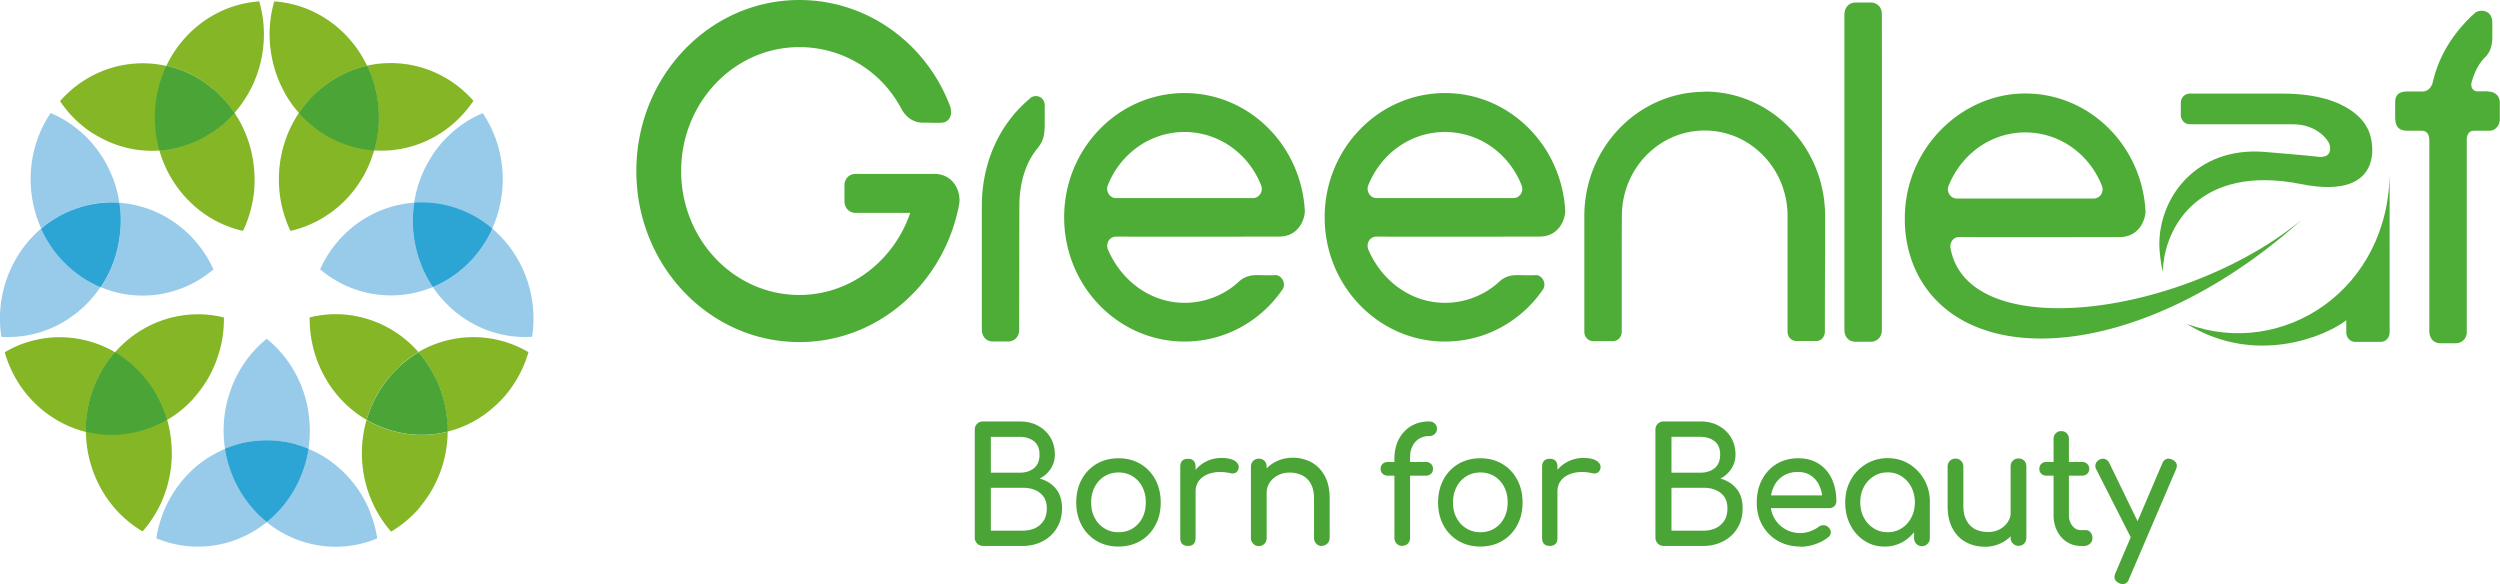 <svg width="214" height="50" fill="none" xmlns="http://www.w3.org/2000/svg"><g clip-path="url(#clip0_1_8079)"><g clip-path="url(#clip1_1_8079)"><path d="M32.025 12.87c.21.018.429.027.63.027a9.24 9.24 0 002.627-.381 9.29 9.29 0 002.416-1.108 9.707 9.707 0 002.828-2.78c-2.364-2.679-5.857-3.732-9.105-3.006.087.182.166.354.236.545.245.6.438 1.226.56 1.862.132.663.193 1.335.193 2.007 0 .673-.061 1.354-.193 2.008a8.531 8.531 0 01-.201.817l.009.01z" fill="#84B626"/><path d="M28.19 18.293a9.652 9.652 0 002.592-2.689c.35-.527.648-1.099.884-1.69a10.53 10.53 0 00.56-1.861c.132-.654.193-1.326.193-2.008 0-.68-.061-1.344-.193-2.007a10.565 10.565 0 00-.56-1.862l-.236-.545c-1.401.31-2.75.963-3.949 1.944-3.59 2.97-4.579 8.074-2.618 12.189a8.692 8.692 0 001.699-.563 8.78 8.78 0 001.628-.918v.01z" fill="#84B626"/><path d="M25.476 9.528c.044.045.08.09.123.145.166-.236.324-.463.499-.681a10.82 10.82 0 011.383-1.408 9.359 9.359 0 012.863-1.635 9.22 9.22 0 011.085-.309C29.95 2.543 26.965.363 23.473.118l-.106.409a10.046 10.046 0 00-.184 3.851c.088.636.237 1.253.43 1.853.21.6.464 1.19.77 1.735.306.554.674 1.08 1.085 1.562h.01zm-2.898-7.067a9.635 9.635 0 00-.28-1.934c-.035-.136-.061-.273-.105-.409-3.493.245-6.47 2.416-7.95 5.513.369.082.736.182 1.086.31a9.36 9.36 0 012.863 1.634 9.749 9.749 0 011.882 2.089 10.667 10.667 0 001.208-1.708 10.193 10.193 0 001.209-3.587c.087-.636.122-1.28.087-1.917v.01z" fill="#84B626"/><path d="M7.967 11.417a9.6 9.6 0 002.416 1.108 9.195 9.195 0 002.627.382c.7 0 1.41-.082 2.092-.246a9.67 9.67 0 002.057-.744 10.5 10.5 0 001.655-1.054 9.892 9.892 0 001.26-1.19 9.694 9.694 0 00-1.882-2.08C14.218 4.305 8.518 4.813 5.14 8.656c.237.354.5.69.77 1.008a9.977 9.977 0 002.058 1.771v-.018z" fill="#84B626"/><path d="M21.764 16.15a10.668 10.668 0 00-.411-3.78 10.666 10.666 0 00-.718-1.77 10.056 10.056 0 00-.56-.936 9.333 9.333 0 01-1.261 1.19 9.494 9.494 0 01-3.712 1.798 9.976 9.976 0 01-1.462.218c.99 3.46 3.738 6.131 7.161 6.894.263-.554.482-1.135.64-1.726.166-.617.28-1.253.332-1.889h-.009z" fill="#84B626"/><path d="M17.658 21.916a10.092 10.092 0 00-.971-1.317 9.17 9.17 0 00-1.165-1.117 8.845 8.845 0 00-1.322-.908 9.53 9.53 0 00-1.444-.672 10.474 10.474 0 00-1.541-.418 9.38 9.38 0 00-.998-.127c.087.581.131 1.172.114 1.762a10.297 10.297 0 01-.245 1.998 10.042 10.042 0 01-1.27 3.152c-.061.109-.131.209-.201.309 3.221 1.353 6.942.79 9.656-1.517a8.423 8.423 0 00-.613-1.145zm-7.975-6.603a10.87 10.87 0 00-.823-1.707 11.037 11.037 0 00-1.13-1.517 9.817 9.817 0 00-1.392-1.262 9.098 9.098 0 00-1.628-.981c-.123-.064-.254-.118-.376-.173-2.005 2.98-2.215 6.767-.806 9.891.149-.136.298-.254.455-.372a9.4 9.4 0 011.637-.981c.587-.273 1.209-.49 1.839-.645a9.536 9.536 0 012.145-.245c.201 0 .411 0 .613.018-.009-.064-.027-.127-.035-.182a10.29 10.29 0 00-.49-1.853l-.01.01z" fill="#97CBE9"/><path d="M.744 28.847c.543 0 1.086-.046 1.611-.146a8.998 8.998 0 001.54-.418 9 9 0 001.445-.672c.464-.263.902-.572 1.322-.908a9.24 9.24 0 001.165-1.126 10.042 10.042 0 002.241-4.469c.14-.663.228-1.326.245-1.998a9.883 9.883 0 00-.114-1.762 9.522 9.522 0 00-2.757.227C2.504 18.755-.665 23.697.114 28.828c.21.019.42.028.63.028v-.01z" fill="#97CBE9"/><path d="M7.363 36.358c.035-.654.122-1.299.28-1.926.158-.654.376-1.29.665-1.898a9.879 9.879 0 011.541-2.38 6.393 6.393 0 00-.648-.345 9.272 9.272 0 00-2.005-.708 9.6 9.6 0 00-2.092-.236c-.525 0-1.05.045-1.567.136a9.93 9.93 0 00-1.54.4 9.52 9.52 0 00-1.594.753c.998 3.48 3.712 6.013 6.951 6.822 0-.2 0-.391.009-.6v-.018zm9.218-2.28a10.33 10.33 0 001.121-1.508 9.81 9.81 0 00.823-1.707c.219-.6.394-1.226.5-1.844a10.16 10.16 0 00.14-1.844c-3.406-.844-6.987.318-9.316 2.98.412.245.806.526 1.182.826a10.01 10.01 0 011.576 1.617 10.185 10.185 0 011.69 3.351 8.26 8.26 0 00.884-.581 9.41 9.41 0 001.4-1.272v-.018z" fill="#84B626"/><path d="M13.543 43.542c.298-.563.535-1.153.727-1.77a11.3 11.3 0 00.377-1.863 9.96 9.96 0 00.026-1.907 10.872 10.872 0 00-.315-1.898 10.303 10.303 0 00-.692-1.817 9.866 9.866 0 00-1.05-1.698 9.972 9.972 0 00-1.576-1.617c-.377-.3-.77-.581-1.182-.827a9.727 9.727 0 00-1.55 2.38c-2.206 4.741-.455 10.4 3.896 12.961.096-.109.193-.218.28-.336a9.41 9.41 0 001.06-1.617v.01z" fill="#84B626"/><path d="M21.642 43.542a9.881 9.881 0 01-1.541-2.38 9.84 9.84 0 01-.657-1.889 9.615 9.615 0 01-.166-.844 1.882 1.882 0 00-.166.063 9.608 9.608 0 00-1.629.909c-.508.354-.99.762-1.418 1.217-.43.454-.832.953-1.164 1.471a9.967 9.967 0 00-.885 1.69 10.53 10.53 0 00-.56 1.861c-.026.146-.053.291-.07.436 3.248 1.354 6.837.736 9.464-1.39a9.677 9.677 0 01-1.2-1.144h-.008zm4.78-8.129a10.19 10.19 0 00-1.208-3.588 10.023 10.023 0 00-1.086-1.561A9.594 9.594 0 0022.832 29c-2.757 2.225-4.114 5.867-3.572 9.41a9.272 9.272 0 011.637-.509c.63-.127 1.288-.2 1.935-.2a9.85 9.85 0 011.935.2c.552.118 1.112.29 1.637.509a10.105 10.105 0 00.009-2.998h.009z" fill="#97CBE9"/><path d="M31.666 43.778a9.915 9.915 0 00-2.057-3.16c-.43-.445-.91-.854-1.419-1.217a8.733 8.733 0 00-1.628-.909 9.657 9.657 0 00-1.795-.581 9.783 9.783 0 00-1.935-.2c-.656 0-1.295.073-1.934.2a9.3 9.3 0 00-1.637.518c.14.926.42 1.843.831 2.743 2.206 4.75 7.564 6.848 12.204 4.913-.026-.145-.044-.29-.078-.436a10.58 10.58 0 00-.56-1.861l.008-.01z" fill="#97CBE9"/><path d="M33.767 28.374a9.394 9.394 0 00-2.416-1.099 9.135 9.135 0 00-4.71-.136c-.044.01-.088.027-.132.036-.044 3.633 1.848 7.003 4.868 8.765a10.193 10.193 0 011.69-3.351c.472-.6.998-1.145 1.575-1.626.377-.3.77-.582 1.182-.818a9.927 9.927 0 00-2.048-1.77h-.01zm2.163 15.05c.402-.481.77-1.008 1.085-1.562a10.182 10.182 0 001.208-3.588 9.4 9.4 0 00.096-1.317 9.659 9.659 0 01-2.224.273 8.931 8.931 0 01-2.135-.254 9.22 9.22 0 01-2.583-1.027c-.945 3.297-.193 6.94 2.101 9.555a9.76 9.76 0 002.469-2.08h-.018z" fill="#84B626"/><path d="M35.816 30.145a9.878 9.878 0 011.54 2.38c.28.608.508 1.244.657 1.898a10.2 10.2 0 01.271 1.926c.01.2.018.4.01.6.314-.082.63-.173.936-.282.49-.182.99-.409 1.444-.672a9.498 9.498 0 001.314-.909 10.56 10.56 0 001.164-1.117 10.07 10.07 0 002.084-3.824 9.286 9.286 0 00-9.447.01l.027-.01z" fill="#84B626"/><path d="M42.145 19.573a7.357 7.357 0 01-.262.527 9.242 9.242 0 01-1.06 1.617c-.411.518-.884.99-1.392 1.408a9.359 9.359 0 01-2.381 1.444c.236.354.5.7.78 1.008.358.409.743.781 1.164 1.126a9.582 9.582 0 002.766 1.58 9.22 9.22 0 003.16.564c.21 0 .42 0 .63-.028.544-3.578-.84-7.075-3.405-9.246z" fill="#97CBE9"/><path d="M39.326 10.826c-.499.373-.963.8-1.392 1.263-.42.463-.797.972-1.12 1.517a10.183 10.183 0 00-.832 1.707 9.624 9.624 0 00-.5 1.853 11.118 11.118 0 00-.148 1.944c.017.672.096 1.335.245 1.998a10.043 10.043 0 001.27 3.152c.06.109.13.2.192.309a9.445 9.445 0 002.381-1.444c3.975-3.288 4.763-9.174 1.9-13.443a4.795 4.795 0 00-.376.173c-.57.263-1.12.6-1.629.98l.01-.009z" fill="#97CBE9"/><path d="M34.459 17.475a9.316 9.316 0 00-2.995 1.09c-.463.263-.91.563-1.321.908a9.102 9.102 0 00-1.156 1.117c-.359.41-.692.854-.98 1.317-.228.373-.43.754-.605 1.145 2.714 2.298 6.435 2.86 9.648 1.517-.07-.1-.131-.2-.193-.31a10.043 10.043 0 01-1.269-3.15 10.302 10.302 0 01-.245-2c-.009-.59.026-1.18.114-1.761a9.353 9.353 0 00-.998.127z" fill="#97CBE9"/><path d="M40.823 21.717c.403-.5.762-1.045 1.06-1.617.096-.173.183-.354.262-.527a9.38 9.38 0 00-3.93-1.998 9.158 9.158 0 00-2.75-.227 10.772 10.772 0 00-.122 1.762c.017.672.096 1.335.245 1.998a10.044 10.044 0 001.27 3.152c.06.109.13.2.192.309a9.623 9.623 0 002.381-1.444c.508-.418.98-.89 1.392-1.408z" fill="#2CA5D5"/><path d="M38.302 36.358a10.319 10.319 0 00-.928-3.824 10.638 10.638 0 00-1.54-2.38 9.744 9.744 0 00-2.759 2.444 10.162 10.162 0 00-1.69 3.342 9.402 9.402 0 002.583 1.026c.7.173 1.427.255 2.136.255.535 0 1.077-.055 1.611-.145.202-.037.403-.082.613-.128 0-.2 0-.39-.009-.6l-.017.01zM8.3 32.525a10.344 10.344 0 00-.946 3.824c-.009.2-.009.4-.009.6a9.105 9.105 0 004.369.017 9.279 9.279 0 002.582-1.035 9.889 9.889 0 00-.639-1.653 9.875 9.875 0 00-1.05-1.698 9.972 9.972 0 00-1.576-1.617c-.377-.3-.77-.582-1.182-.827a9.88 9.88 0 00-1.54 2.38l-.01.009zm9.892-24.941A9.36 9.36 0 0015.33 5.95a8.769 8.769 0 00-1.085-.309 10.293 10.293 0 00-.99 4.415c0 .98.14 1.925.395 2.824.49-.027.98-.1 1.462-.218a9.664 9.664 0 002.057-.745c.587-.3 1.138-.654 1.655-1.053a9.887 9.887 0 001.26-1.19 9.567 9.567 0 00-.499-.681 10.33 10.33 0 00-1.383-1.408h-.009z" fill="#4AA436"/><path d="M20.092 41.154c.403.871.92 1.67 1.55 2.38.359.417.761.799 1.19 1.144a9.739 9.739 0 002.74-3.524c.412-.89.692-1.817.832-2.743a9.8 9.8 0 00-1.637-.518 9.79 9.79 0 00-1.935-.2 9.86 9.86 0 00-1.934.2c-.56.118-1.112.3-1.637.509.043.29.096.572.166.853.157.645.376 1.281.656 1.89l.01.009zM10.085 21.117c.14-.663.228-1.326.245-1.998a9.883 9.883 0 00-.113-1.762 9.536 9.536 0 00-2.758.227 10.03 10.03 0 00-1.839.645c-.569.272-1.12.6-1.637.98-.149.119-.306.237-.455.373a9.878 9.878 0 002.705 3.552 9.445 9.445 0 002.382 1.444c.07-.1.13-.2.2-.31a10.044 10.044 0 001.27-3.15z" fill="#2CA5D5"/><path d="M27.481 7.584c-.508.418-.972.89-1.383 1.408a9.567 9.567 0 00-.5.681c.386.436.806.836 1.262 1.19a9.065 9.065 0 001.654 1.053 9.33 9.33 0 002.058.745 9.98 9.98 0 001.462.218c.254-.899.394-1.843.394-2.824 0-1.59-.36-3.08-.99-4.415a9.22 9.22 0 00-1.085.31 9.36 9.36 0 00-2.863 1.634h-.009z" fill="#4AA436"/><path d="M198.478 13.424c-1.331-.154-3.756-.345-4.719-.427-5.787-.417-8.947 3.924-8.921 7.966 0 .59.158 1.771.298 2.316.087-3.906 3.204-9.255 11.854-7.52 7.555 1.507 6.163-4.197 5.603-4.869 0 0-1.174-2.879-7.214-2.879h-7.95c-.341 0-.752.272-.752.808v1.036c0 .4.323.78.744.78h8.833c2.163 0 3.082 1.445 3.143 1.7.289 1.062-.525 1.135-.928 1.09h.009zm-11.259 14.323c5.875 3.606 11.898 1.018 13.623-.335v1.062c0 .436.35.79.744.79h2.188c.482 0 .78-.363.78-.844V14.66c0 10.1-9.105 16.103-17.335 13.078v.01z" fill="#4DAD36"/><path d="M166.978 21.326c-.131-.7.342-1.035.683-1.035 3.537.018 13.124 0 13.763 0 1.882 0 2.25-1.772 2.232-2.217-.306-5.604-4.78-10.072-10.295-10.072-5.516 0-10.305 4.759-10.305 10.635 0 .464-.201 5.069 3.844 8.075 6.329 4.687 18.962 2.134 30.151-7.92-10.051 8.283-28.488 10.745-30.073 2.516v.018zm-.192-5.386c1.059-2.688 3.589-4.605 6.575-4.605 2.985 0 5.498 1.89 6.557 4.55.219.554-.149 1.109-.718 1.109h-11.688c-.612 0-.893-.654-.726-1.054zm-20.863-8.083c-5.681 0-10.304 4.768-10.304 10.635v9.928c0 .354.272.78.762.78h1.707c.324 0 .735-.253.735-.853v-6.812c0-1.698.009-3.052.009-3.052 0-4.032 3.169-7.311 7.091-7.311 3.923 0 7.092 3.279 7.092 7.311v9.928c0 .354.262.78.761.78h1.708c.323 0 .726-.254.726-.853 0-.409 0-4.269.018-6.812v-3.052c0-5.867-4.614-10.636-10.305-10.636v.019zm15.172 1.535c0-2.952-.008-7.62-.008-8.184 0-.763-.613-.99-.893-.99h-1.349c-.648 0-.963.509-.963 1.035V28.23c0 .527.298 1.026.963 1.026.666 0 .85-.009 1.349 0 .28 0 .893-.236.893-.999 0-.554 0-14.169.008-18.201v-.673.01zm-72.9-.982c-2.565 2.108-4.15 5.405-4.15 9.228v10.563c0 .527.298 1.027.954 1.027h1.349c.289 0 .893-.236.893-.99 0-.818.017-10.6.017-10.6 0-1.852.482-3.642 1.523-4.904.5-.609.648-1.1.648-2.135V9.037c0-.754-.77-1.026-1.243-.636l.009.01zm-8.265 6.476h-6.706c-.543 0-.937.436-.937.963v1.354c0 .762.596 1.017.885 1.017h4.745c-1.401 4.096-5.122 7.03-9.5 7.03-5.585 0-10.11-4.75-10.11-10.609 0-5.858 4.525-10.608 10.11-10.608a9.843 9.843 0 018.747 5.295c.219.418.823 1.171 1.795 1.171.709 0 1.348.037 1.698 0 .508-.036.99-.58.64-1.489C79.256 3.697 74.23 0 68.426 0c-7.713 0-13.955 6.549-13.955 14.641 0 8.093 6.242 14.641 13.955 14.641 6.767 0 12.405-5.059 13.674-11.77.193-1.027-.42-2.644-2.162-2.626h-.009zm21.467-6.92c-5.69 0-10.305 4.768-10.305 10.635 0 5.868 4.614 10.636 10.305 10.636 3.449 0 6.522-1.744 8.378-4.45.359-.509-.07-1.254-.595-1.236-.578.028-.928 0-1.62 0-1.059 0-1.471.527-1.751.772a6.887 6.887 0 01-4.403 1.599c-2.96 0-5.42-1.916-6.558-4.541-.219-.518.105-1.127.683-1.127 3.143.01 13.264 0 13.938 0 1.882 0 2.25-1.77 2.223-2.216-.306-5.604-4.78-10.072-10.295-10.072zm5.848 8.991H95.549c-.622 0-.893-.654-.736-1.062 1.06-2.689 3.59-4.596 6.575-4.596 2.985 0 5.498 1.88 6.557 4.55.219.554-.157 1.108-.709 1.108h.009zm16.45-8.991c-5.69 0-10.304 4.768-10.304 10.635 0 5.868 4.614 10.636 10.304 10.636 3.449 0 6.522-1.744 8.378-4.45.351-.509-.07-1.254-.595-1.236-.586.028-.928 0-1.628 0-1.06 0-1.462.527-1.751.772a6.888 6.888 0 01-4.404 1.599c-2.959 0-5.428-1.916-6.557-4.541-.219-.518.096-1.127.683-1.127 3.143.01 13.263 0 13.937 0 1.882 0 2.25-1.77 2.224-2.216-.306-5.604-4.789-10.072-10.287-10.072zm5.848 8.991h-11.696c-.622 0-.893-.654-.735-1.062 1.059-2.689 3.589-4.596 6.574-4.596 2.986 0 5.498 1.88 6.558 4.55.219.554-.149 1.108-.709 1.108h.008zm83.468-9.137h-.911c-.543 0-.604-.518-.534-.763.254-.899.604-1.607 1.191-2.189.455-.463.586-1.09.586-1.707V1.898c-.035-1.126-1.138-1.108-1.497-.78-1.724 1.552-3.064 3.55-3.607 5.948-.061.255-.324.763-.849.763h-1.278c-.797 0-1.086.318-1.086.936v1.18c0 .827.21 1.245 1.086 1.245h1.173c.394 0 .665.227.665.863v16.303c0 .518.298 1.026.963 1.026h1.34a.934.934 0 00.902-.99v-16.54c.061-.49.306-.662.639-.662h1.33c.508 0 .858-.527.858-.917V8.81c0-.708-.525-.972-.989-.972l.018-.018z" fill="#4DAD36"/><path d="M84.133 46.73a.662.662 0 01-.49-.209.698.698 0 01-.202-.508v-9.228a.683.683 0 01.692-.709h3.143c.595 0 1.12.118 1.567.364.455.245.805.572 1.068.999.254.426.385.917.385 1.471 0 .445-.114.845-.35 1.208a2.46 2.46 0 01-.954.854 2.554 2.554 0 011.392.863c.35.426.525.99.525 1.68 0 .627-.14 1.18-.43 1.662a3.041 3.041 0 01-1.19 1.135 3.657 3.657 0 01-1.75.418h-3.415.009zm.683-6.267h2.46c.499 0 .91-.127 1.225-.381.316-.255.482-.645.482-1.163s-.158-.9-.482-1.153c-.324-.246-.726-.373-1.225-.373h-2.46v3.07zm0 4.96h2.731c.403 0 .762-.073 1.068-.219.307-.145.543-.363.727-.645.184-.281.263-.635.263-1.053 0-.39-.088-.718-.263-.972a1.689 1.689 0 00-.727-.581c-.306-.137-.665-.2-1.068-.2h-2.731v3.669zm10.934 1.362c-.709 0-1.34-.164-1.882-.482a3.41 3.41 0 01-1.278-1.335c-.307-.563-.464-1.217-.464-1.953 0-.735.157-1.398.464-1.97a3.41 3.41 0 011.278-1.336c.543-.318 1.173-.481 1.882-.481.71 0 1.322.163 1.865.481a3.41 3.41 0 011.278 1.335c.306.573.464 1.227.464 1.971 0 .745-.157 1.39-.464 1.953a3.35 3.35 0 01-1.278 1.335c-.543.318-1.173.482-1.882.482h.017zm0-1.227c.455 0 .858-.109 1.208-.327a2.29 2.29 0 00.823-.899c.202-.381.298-.817.298-1.326 0-.508-.096-.944-.298-1.326a2.317 2.317 0 00-.823-.908 2.24 2.24 0 00-1.208-.327 2.24 2.24 0 00-1.208.327c-.35.218-.63.517-.832.908a2.84 2.84 0 00-.306 1.326c0 .5.096.945.306 1.326a2.238 2.238 0 002.04 1.226zm5.936 1.172c-.21 0-.377-.054-.49-.172-.114-.118-.167-.282-.167-.509v-6.094c0-.218.053-.382.167-.51.113-.117.28-.172.49-.172.21 0 .385.055.49.173.105.109.167.282.167.509v6.094c0 .218-.053.39-.167.509-.114.118-.271.172-.49.172zm-.009-4.66c0-.544.131-1.035.385-1.462a2.876 2.876 0 012.487-1.407c.525 0 .919.09 1.173.263.254.182.359.39.297.636a.53.53 0 01-.148.29.525.525 0 01-.254.128.63.63 0 01-.315-.019c-.561-.118-1.068-.127-1.515-.027-.446.1-.797.282-1.059.563-.254.273-.385.618-.385 1.036h-.675.009zm6.076 4.67a.636.636 0 01-.482-.2.685.685 0 01-.192-.5v-6.076c0-.21.061-.382.192-.51a.663.663 0 01.482-.19.67.67 0 01.49.19c.123.128.184.3.184.51v6.076c0 .2-.061.363-.184.5a.627.627 0 01-.49.2zm5.402 0a.634.634 0 01-.482-.2.685.685 0 01-.192-.5v-3.352c0-.517-.088-.944-.272-1.271a1.716 1.716 0 00-.744-.727 2.35 2.35 0 00-1.068-.236c-.368 0-.7.073-.998.227a1.916 1.916 0 00-.709.618 1.56 1.56 0 00-.263.89h-.832a2.927 2.927 0 011.497-2.607c.464-.263.99-.4 1.568-.4a3.36 3.36 0 011.619.4c.473.273.858.663 1.13 1.18.28.519.411 1.154.411 1.908v3.352c0 .2-.061.363-.193.5a.634.634 0 01-.481.199l.009.018zm5.647-6.023a.62.62 0 01-.447-.163.546.546 0 01-.175-.409c0-.181.052-.327.175-.436a.62.62 0 01.447-.163h3.248a.62.62 0 01.446.163.572.572 0 01.166.436c0 .164-.052.3-.166.409a.62.62 0 01-.446.163h-3.248zm1.208 6.013a.625.625 0 01-.447-.19.684.684 0 01-.201-.51v-6.72c0-.654.122-1.227.376-1.708a2.828 2.828 0 011.042-1.126c.447-.264.963-.4 1.55-.4.192 0 .35.055.481.173a.614.614 0 01.193.454.58.58 0 01-.193.445.653.653 0 01-.481.182 1.58 1.58 0 00-.858.227 1.537 1.537 0 00-.569.645c-.14.272-.202.599-.202.962v6.858a.705.705 0 01-.184.508c-.122.127-.288.191-.507.191v.01zm6.715.055c-.71 0-1.34-.164-1.883-.482a3.412 3.412 0 01-1.278-1.335c-.306-.563-.464-1.217-.464-1.953 0-.735.158-1.398.464-1.97a3.412 3.412 0 011.278-1.336c.543-.318 1.173-.481 1.883-.481.709 0 1.322.163 1.864.481.543.318.972.772 1.278 1.335.307.573.464 1.227.464 1.971 0 .745-.157 1.39-.464 1.953a3.346 3.346 0 01-1.278 1.335c-.542.318-1.173.482-1.882.482h.018zm0-1.227c.455 0 .858-.109 1.208-.327.35-.218.621-.517.823-.899.201-.381.297-.817.297-1.326 0-.508-.096-.944-.297-1.326a2.323 2.323 0 00-.823-.908 2.239 2.239 0 00-1.208-.327c-.456 0-.858.109-1.209.327a2.27 2.27 0 00-.831.908c-.202.39-.307.827-.307 1.326 0 .5.097.945.307 1.326.201.382.472.681.831.9a2.25 2.25 0 001.209.326zm5.935 1.172c-.21 0-.376-.054-.49-.172-.114-.118-.167-.282-.167-.509v-6.094c0-.218.053-.382.167-.51.114-.117.28-.172.49-.172.21 0 .385.055.49.173.105.109.167.282.167.509v6.094c0 .218-.053.39-.167.509-.114.118-.271.172-.49.172zm-.009-4.66c0-.544.132-1.035.385-1.462a2.883 2.883 0 012.487-1.407c.525 0 .919.09 1.173.263.254.182.359.39.298.636a.538.538 0 01-.149.29.525.525 0 01-.254.128.631.631 0 01-.315-.019c-.561-.118-1.068-.127-1.515-.027-.446.1-.797.282-1.059.563-.254.273-.385.618-.385 1.036h-.674.008zm9.744 4.66a.661.661 0 01-.49-.209.699.699 0 01-.201-.508v-9.228a.684.684 0 01.691-.709h3.143c.595 0 1.121.118 1.567.364.456.245.806.572 1.068.999.254.426.386.917.386 1.471 0 .445-.114.845-.351 1.208a2.454 2.454 0 01-.954.854 2.554 2.554 0 011.392.863c.35.426.525.99.525 1.68 0 .627-.14 1.18-.429 1.662a3.04 3.04 0 01-1.19 1.135 3.66 3.66 0 01-1.751.418h-3.415.009zm.683-6.267h2.46c.499 0 .911-.127 1.226-.381.315-.255.481-.645.481-1.163s-.157-.9-.481-1.153c-.324-.246-.727-.373-1.226-.373h-2.46v3.07zm0 4.96h2.732a2.47 2.47 0 001.068-.219c.306-.145.542-.363.726-.645.184-.281.263-.635.263-1.053 0-.39-.088-.718-.263-.972a1.689 1.689 0 00-.726-.581c-.307-.137-.666-.2-1.068-.2h-2.732v3.669zm11.049 1.362c-.727 0-1.375-.164-1.935-.482a3.483 3.483 0 01-1.331-1.335c-.324-.563-.481-1.217-.481-1.953 0-.735.148-1.398.455-1.97.306-.564.718-1.018 1.252-1.336.534-.318 1.147-.481 1.838-.481.692 0 1.27.154 1.76.472.49.318.867.745 1.121 1.299.253.554.385 1.18.385 1.898a.566.566 0 01-.167.427.615.615 0 01-.437.173h-5.297v-1.09h5.253l-.543.381a2.989 2.989 0 00-.262-1.217 2.087 2.087 0 00-.71-.854c-.306-.209-.682-.318-1.12-.318-.499 0-.928.118-1.278.346a2.17 2.17 0 00-.806.935c-.184.4-.271.845-.271 1.344 0 .5.105.945.332 1.335.219.391.526.7.911.927a2.582 2.582 0 002.162.191c.28-.11.517-.227.692-.364a.691.691 0 01.429-.154c.149 0 .289.045.403.145.148.136.227.282.236.454 0 .164-.061.3-.21.418a3.55 3.55 0 01-1.112.6 3.859 3.859 0 01-1.269.227v-.018zm7.187 0a3.054 3.054 0 01-1.724-.5 3.4 3.4 0 01-1.2-1.353c-.298-.563-.438-1.208-.438-1.926 0-.717.158-1.362.482-1.934a3.591 3.591 0 011.304-1.354 3.533 3.533 0 011.848-.5c.682 0 1.295.164 1.838.5a3.7 3.7 0 011.296 1.354c.324.572.481 1.217.481 1.934h-.516c0 .718-.149 1.363-.438 1.926a3.54 3.54 0 01-1.199 1.353 3.06 3.06 0 01-1.725.5h-.009zm.263-1.227c.446 0 .849-.108 1.199-.336a2.3 2.3 0 00.832-.917c.201-.381.306-.817.306-1.299 0-.481-.105-.926-.306-1.317a2.428 2.428 0 00-.832-.917 2.138 2.138 0 00-1.199-.336c-.455 0-.832.109-1.191.336a2.315 2.315 0 00-.84.917c-.21.39-.307.827-.307 1.317s.105.918.307 1.299c.201.39.49.69.84.917.35.227.753.336 1.191.336zm2.941 1.19a.634.634 0 01-.481-.2.686.686 0 01-.193-.5V43.96l.254-1.444 1.095.49v3.043c0 .2-.062.363-.193.5a.635.635 0 01-.482.2zm5.358.046a3.277 3.277 0 01-1.619-.4c-.482-.263-.858-.663-1.13-1.18-.28-.518-.411-1.154-.411-1.908v-3.351c0-.2.061-.364.192-.5a.67.67 0 01.482-.2c.193 0 .35.064.481.2a.72.72 0 01.193.5v3.351c0 .509.088.927.28 1.263.184.336.438.58.744.735.316.155.674.236 1.068.236s.71-.072 1.007-.227a1.91 1.91 0 00.701-.626 1.56 1.56 0 00.262-.89h.832c0 .563-.131 1.071-.403 1.525-.271.454-.63.818-1.094 1.081a3.1 3.1 0 01-1.567.4l-.018-.01zm2.907-.073a.636.636 0 01-.482-.2.67.67 0 01-.192-.5v-6.075c0-.21.061-.382.192-.51a.663.663 0 01.482-.19c.192 0 .368.064.49.19.123.128.184.3.184.51v6.076c0 .2-.061.363-.184.5a.627.627 0 01-.49.2zm2.399-6.004a.62.62 0 01-.447-.163.538.538 0 01-.166-.409c0-.182.052-.327.166-.436a.62.62 0 01.447-.163h3.038a.62.62 0 01.446.163.578.578 0 01.175.436c0 .164-.061.3-.175.409a.62.62 0 01-.446.163h-3.038zm2.915 6.013c-.438 0-.832-.118-1.182-.345a2.388 2.388 0 01-.832-.945 2.977 2.977 0 01-.297-1.353v-6.503c0-.2.061-.364.184-.49a.626.626 0 01.472-.191c.193 0 .351.063.473.19a.676.676 0 01.184.49v6.504c0 .363.096.672.289.917.192.245.429.373.709.373h.446a.52.52 0 01.403.19.75.75 0 01.167.49c0 .2-.07.364-.219.491a.829.829 0 01-.561.191h-.236v-.009zm5.165-.3c-.166.073-.324.082-.464.019-.148-.055-.262-.173-.35-.346l-3.011-5.93a.589.589 0 01-.035-.5.66.66 0 01.35-.345.576.576 0 01.473-.019.647.647 0 01.341.346l2.88 5.93a.803.803 0 01.097.5c-.018.164-.114.273-.281.345zM181.713 50a.798.798 0 01-.315-.082c-.386-.182-.491-.472-.316-.863l4.01-9.391c.175-.382.455-.49.832-.327.394.172.508.463.333.863l-4.019 9.373c-.105.282-.28.418-.516.418l-.009.009z" fill="#4AA436"/></g></g><defs><clipPath id="clip0_1_8079"><path fill="#fff" d="M0 0h214v50H0z"/></clipPath><clipPath id="clip1_1_8079"><path fill="#fff" d="M0 0h214v50H0z"/></clipPath></defs></svg>
